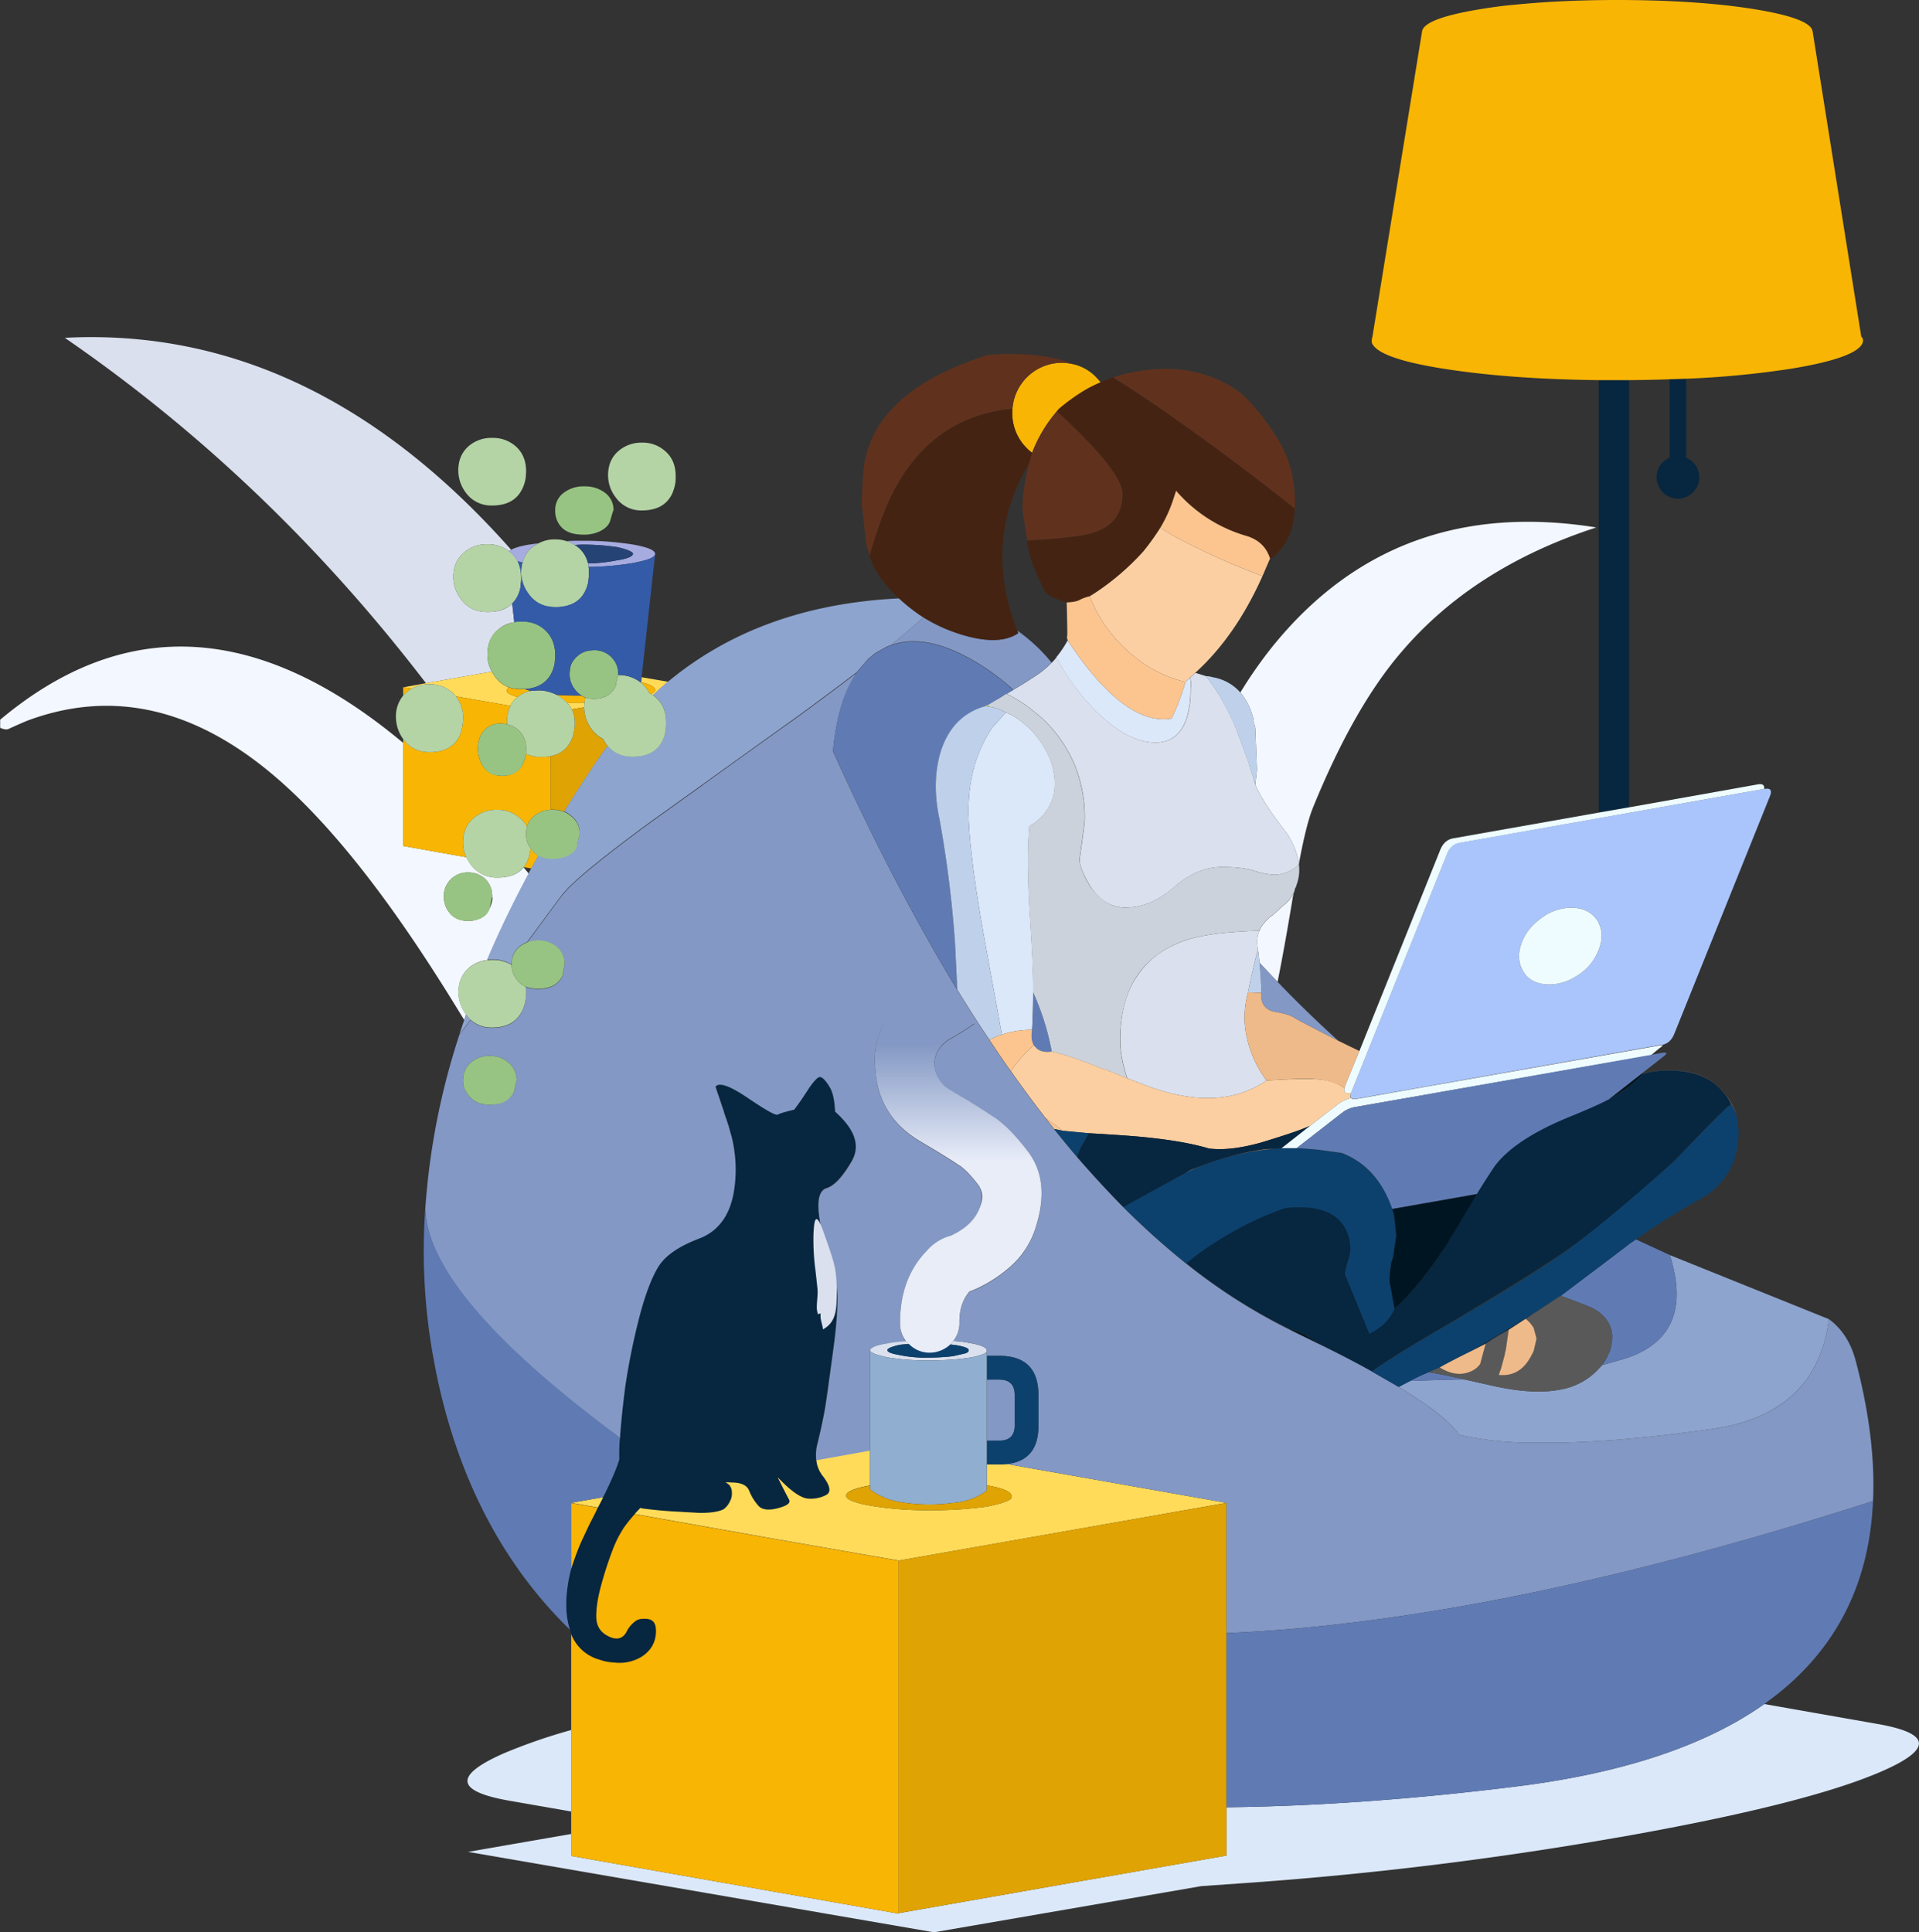 <svg xmlns="http://www.w3.org/2000/svg" xmlns:xlink="http://www.w3.org/1999/xlink" viewBox="0 0 1092.9 1100.5"><rect x="0" y="0" width="1092.9" height="1100.5" fill="#333333" stroke="none"/><defs><style>.a{fill:#07263f;}.a,.aa,.ab,.ac,.ad,.ae,.af,.b,.c,.d,.e,.f,.g,.h,.i,.j,.k,.l,.m,.n,.o,.p,.q,.r,.s,.t,.u,.v,.w,.x,.y,.z{fill-rule:evenodd;}.b{fill:#f8b504;}.c{fill:#dbe8f9;}.d{fill:#f3f7ff;}.e{fill:#dae0ed;}.f{fill:#ffdb59;}.g{fill:#dfa304;}.h{fill:#ccd2db;}.i{fill:#8398c4;}.j{fill:#8da4ce;}.k{fill:#607bb4;}.l{fill:#60321e;}.m{fill:#452312;}.n{fill:#9e7c5c;}.o{fill:#fcc58f;}.p{fill:#fccfa2;}.q{fill:#d3d727;}.r{fill:#bfd1ea;}.s{fill:#0c416d;}.t{fill:#001522;}.u{fill:#efba89;}.v{fill:#ceab8b;}.w{fill:#595959;}.x{fill:#aac5fc;}.y{fill:#eefcff;}.z{fill:#8faed0;}.aa{fill:#b5d4a6;}.ab{fill:#98c483;}.ac{fill:#a6ace0;}.ad{fill:#264376;}.ae{fill:#345ba7;}.af{fill:url(#a);}</style><linearGradient id="a" x1="545.73" y1="750.06" x2="545.73" y2="594.74" gradientUnits="userSpaceOnUse"><stop offset="0.57" stop-color="#e9edf8"></stop><stop offset="1" stop-color="#8398c4"></stop></linearGradient></defs><path class="a" d="M927.8,216.3V459.7l-17.3,2.9V216.3h17.3Zm23.1-.5,9.4-.3v44.2a3.1,3.1,0,0,1-.1,1,11.4,11.4,0,0,1,3.9,2.5,11.9,11.9,0,0,1,3.6,8.7,11.4,11.4,0,0,1-3.6,8.5,11.6,11.6,0,0,1-8.5,3.6,12.1,12.1,0,0,1-12.1-12.1,12.2,12.2,0,0,1,3.5-8.7,16.1,16.1,0,0,1,4-2.6,2.2,2.2,0,0,1-.1-.9Zm37.7,440.3v.9l-.3-.3A.9.9,0,0,0,988.6,656.1Zm-627.1,206h0c-2,2.2-3.9,4.6-5.7,7l-1.1,1.6a70.6,70.6,0,0,0-5.5,11c-2.4,6.3-4.6,13.1-6.7,20.4s-3,13.5-2.9,18.6a11.7,11.7,0,0,0,6.9,11q6.9,3.3,10.2-2.4a16,16,0,0,1,4.9-6,6.2,6.2,0,0,1,4-1.6c5.3-.4,8,2,8,7.2a16.4,16.4,0,0,1-8.2,14.4,24.9,24.9,0,0,1-15.4,3.4,33.4,33.4,0,0,1-8.8-1.7,24.2,24.2,0,0,1-15.9-14.5c-.1-.6-.3-1.1-.4-1.6a1.9,1.9,0,0,1-.3-1c-2.3-7-2.7-15.3-1.3-25a87.1,87.1,0,0,1,2-9.6,143.4,143.4,0,0,1,5.4-14.7c1.1-2.6,2.3-5.2,3.7-7.9s2.6-5.5,4.1-8.3c.7-1.3,1.3-2.7,1.9-4h.1c1.1-2,2.1-4,3-5.9,4.9-9.9,8-17.1,9.2-21.6a75.6,75.6,0,0,1,.1-8.2,26.9,26.9,0,0,1,.3-4c.6-9.4,1.6-19.1,3-29.3a373.4,373.4,0,0,1,7.6-37.9c3.4-13.6,7.1-23.6,11.1-30.1s11.7-12,23.4-16.4,18.4-14.4,20.2-29.8a77.4,77.4,0,0,0-1.6-27.6l-1.9-6.9a.8.8,0,0,0-.2-.4l-1.8-5.5-.6-1.7h0a4.3,4.3,0,0,0-.1-.5l-2.9-8.6-1.8-5.5c2.1-2.7,8.2-.5,18.5,6.6s15.9,10,17,9.3,4.3-1.6,9.3-2.7c2.8-3.7,5.4-7.5,7.9-11.5s4.6-6.3,6-7,3.2.8,5.5,4.3l.6.9c1.9,2.9,3,7.6,3.3,14.4a.2.2,0,0,1,.2.2c11.3,10.1,14.4,19.5,9.2,28.2s-9.8,13.8-14.2,15.2-5.7,7-4.1,17.2,3.2,17.3,5.1,21.3,3.6,9.6,4.6,17.2.5,19.9-1.9,36.7-3.9,28.2-4.8,33.9-2.4,12.1-4.2,19.4a24.3,24.3,0,0,0-.6,9.2,17.7,17.7,0,0,0,.8,4,19.9,19.9,0,0,0,3.1,5.7c4.1,5.3,4.7,8.8,1.8,10.4a18.9,18.9,0,0,1-10.4,2.1c-4.1-.3-9.9-4.3-17.3-12.1,3.2,6.5,5.4,10.8,6.5,12.7s-1.1,3.6-6.5,4.9-9.2.9-11.3-1.7a28.8,28.8,0,0,1-4.9-8.1c-1.1-2.9-3.8-4.4-8.3-4.8a29.5,29.5,0,0,1-4.2-.2h-1.1l.4.2a9.7,9.7,0,0,1,1.5,1.1c.3.1.5.2.5.5a6.2,6.2,0,0,1,1.3,3.7,9.8,9.8,0,0,1-1.2,5.7,11.7,11.7,0,0,1-3.7,4.3c-3.2,1.5-8,2.1-14.4,1.9l-15.8-.9c-4.2-.3-9-.7-14.4-1.4a7.5,7.5,0,0,1-2.6-.5ZM675.7,719.4c3.2-2.8,6.1-5,8.4-6.7s6.9-4.8,10.5-6.9a179.9,179.9,0,0,1,37.5-18c13.5-1.4,23.4.6,29.6,6a28.3,28.3,0,0,1,2.4,2.5c3.3,4.1,5,9.2,5,15.5a33.3,33.3,0,0,1-1.6,7,35.5,35.5,0,0,0-1.5,6.8l13.9,33.9h0c7-3.6,11.8-8.4,14.3-14.3q15.1-13.6,31.1-38.7c.7-1.2,1.4-2.4,2-3.6l12.4-20.8a13.8,13.8,0,0,1,1.4-2.4c3.9-6.4,7.3-11.6,10.2-15.8,7.4-9.9,21.1-19.1,41.3-27.5,11.3-4.6,19-8,23-10.2h.2a70.2,70.2,0,0,0,20.1-14.9,57.2,57.2,0,0,1,24.2-1c9.3,1.5,16.3,5.4,21.2,11.6a30.6,30.6,0,0,1,4.7,6.8,24.2,24.2,0,0,0-4.4,3.8c-6.5,6.2-15.9,15.9-28.4,29q-34.5,31.1-55.3,46.4t-83.8,52.4C800,768.6,789,775.5,781.3,781c-8.6-4.8-18.4-10-29.3-15.4l-8.2-5a31.6,31.6,0,0,0-9.3-3.7A315.5,315.5,0,0,1,675.7,719.4Zm163,49.5,2.2-1.3L865.1,753l7.8-4.9-2,1.5L869,751h-.1l-9.7,6.2c-4.9,2.7-9.2,5.3-13.1,7.9Z"></path><path class="b" d="M960.3,215.7l-9.4.3c-7.5.3-15.2.4-23.1.5H910.5q-51-.6-88.3-6.5c-25.5-4-39.2-9.1-41-15.1v-1a7.1,7.1,0,0,1,.4-2L809.9,17.8c.9-5,12.2-9.2,33.9-12.7,6.1-1,12.7-1.9,19.8-2.5C880.7.9,899.8,0,920.9,0q45,0,77.5,5.1c21.8,3.5,33.1,7.7,33.9,12.7L1060,191.6a11.2,11.2,0,0,1,1,1.6v1.3c-1.2,6-14.8,11.2-41,15.5A531.9,531.9,0,0,1,960.3,215.7Z"></path><path class="c" d="M511.8,1089.6l186.7-32.8v-27.5q76.7-.9,163.9-11.7,91.6-11.2,142.4-47.1l64.8,11.4q45.3,8,2.4,26.8t-149.4,37.6h-.2a2057.3,2057.3,0,0,1-213.9,26.2l-24.3,1.7-152.3,26.3-265.3-45.8,58.7-10.2V1057l186.5,32.9ZM325.3,985.3v46.4l-35.6-6.2q-45.6-8.1-2.6-27A318.3,318.3,0,0,1,325.3,985.3ZM608.1,364.6l.6,1.1q32.1,48,58.5,43.5a122.7,122.7,0,0,0,7.9-20.8l2.7-2.5a22,22,0,0,1,.2,6.3,55.2,55.2,0,0,1-2.1,16.5c-3.1,9.5-9.1,14.2-17.8,14.2-12.6,0-26-8.3-40.4-24.8a134,134,0,0,1-13.8-19.5l-2.3-4.3A58.7,58.7,0,0,0,608.1,364.6ZM588.4,565.2q0,10.9-.6,21.3a54.3,54.3,0,0,0-17.2,2.7c-2.9-16-5.9-32.1-8.8-48.2q-10.2-55.3-10.2-79.5,0-26.8,13.4-47c3.3-3.6,5.9-6.5,7.8-8.8a34.1,34.1,0,0,1,9.7,5.9,51,51,0,0,1,14.7,18.9,32.6,32.6,0,0,1,3,10,32.3,32.3,0,0,1,0,11.6c-1.8,7.9-6.5,14.1-14,18.5-1,11.6-1,27.3.1,47.3C587.9,541.4,588.6,557.2,588.4,565.2Z"></path><path class="d" d="M265.4,577.8l-1,3.1c-4.8-7.7-9.2-15-13.5-21.7q-55.1-87-102.7-123.8Q83.9,385.5,16.5,410.1c-1.9.7-5.6,2.3-11.3,4.9-1.2.7-2.9.5-5.1-.5v-4.6q106.8-89.5,229.6,13.3v58.6l35.9,6.4a38.5,38.5,0,0,0,2.5,4.2,18.4,18.4,0,0,0,15.3,7.4c6.7,0,11.6-1.9,14.8-5.8l3,3.6c-8.9,16.6-16.8,32.9-23.7,49.2a18.7,18.7,0,0,0-10.4,4.4c-4,3.5-6,8.1-6,13.9a21.3,21.3,0,0,0,4.3,12.6Zm474.4-86.2a46.4,46.4,0,0,0-6.8-16.8c-9.4-12.1-15.4-21.4-18.1-27.9l.6-5.3a27.3,27.3,0,0,0,.3-4.1l-.9-22.5a3.2,3.2,0,0,0-.3-1.4,2,2,0,0,0-.3-1.1,1.2,1.2,0,0,0-.3-.9,3.3,3.3,0,0,0-.3-1.5v-.7a5,5,0,0,0-.2-1.2,36,36,0,0,0-7.1-13.8,247.6,247.6,0,0,1,18.8-26.8q69.6-85.5,183.9-67.2-70.1,22.8-111.2,71.2-27,31.5-50.2,88.5C745.3,466,742.6,476.5,739.8,491.6Zm-12.2,67.6c-3.5-3.6-6.9-7.3-10.3-10.9-.3-2.9-.6-5.4-.9-7.6v-.3a16.9,16.9,0,0,1,.8-10.3l1.2-2.4a34.9,34.9,0,0,1,5.3-5.8.9.9,0,0,0,.6-.3,64.1,64.1,0,0,0,4.9-4.4l3.2-2.7a14.7,14.7,0,0,0,3.8-5.2h.3a.1.1,0,0,1,.1-.1,4.4,4.4,0,0,1-.2,1C733.1,530.4,730.1,546.8,727.6,559.2Zm-472.1-40c2.5,3.5,6.3,5.3,11.3,5.3s9.9-2.5,12.1-7.3,1.4-6.9,1.4-6.5a13.3,13.3,0,0,0-4.2-10.3,13.9,13.9,0,0,0-9.5-3.5,13.5,13.5,0,0,0-9.4,3.5,13.2,13.2,0,0,0-4.4,10.3A14.3,14.3,0,0,0,255.5,519.2Z"></path><path class="e" d="M280.1,382.5l-37.5,6.6Q153.2,272.4,36.9,192.4q140.9-7.3,254.2,120.7l-1.2.8a19.7,19.7,0,0,0-12.4-3.9,19.3,19.3,0,0,0-13.2,4.7c-4.1,3.4-6.1,8-6.1,13.9a20.2,20.2,0,0,0,4.2,12.4c3.5,5,8.5,7.5,15.2,7.5s10.8-1.6,14.1-4.8l1.2,10.7a17.4,17.4,0,0,0-9.3,4.3c-4,3.4-6,8.1-6,13.9A19.7,19.7,0,0,0,280.1,382.5ZM495.5,769.2v-.3q0-.7,1.2-1.5c1.4-1,4.2-1.8,8.4-2.5a84.1,84.1,0,0,1,10.8-1.3l1.6,1.8-5,.5c-4.5,1-6.9,2-7.1,3s1.6,1.7,4.1,2.3l3,.6a71.9,71.9,0,0,0,16,1.4,124.6,124.6,0,0,0,14.2-.8l6.6-1.5c1.6-.4,2.4-1.1,2.4-2s-2.2-1.9-6.7-2.7l-3.8-.5q0-.2.3-.3a20.9,20.9,0,0,0,1.4-1.7,65.1,65.1,0,0,1,9.4,1.2c6.5,1.1,9.7,2.5,9.7,4.3v.6q-.7,1.2-5.1,2.4l-1.9.5-2.7.5-5.1.7a167.7,167.7,0,0,1-18.4.9,136.2,136.2,0,0,1-23.7-1.8l-2.5-.6a30.5,30.5,0,0,1-4.1-1.2C496.8,770.5,495.7,769.9,495.5,769.2Z"></path><path class="f" d="M242.6,389.1l37.5-6.6a26.3,26.3,0,0,0,1.6,2.6,17.5,17.5,0,0,0,8.1,6.4c-.7.6-1.1,1.1-1.1,1.7v.7c.6,1.1,2.6,2.1,6.1,3.1a13.1,13.1,0,0,0-4.1,5l-31.1-5.4-1.9-2.1a18.8,18.8,0,0,0-13.2-4.8,18.6,18.6,0,0,0-9.8,2.5l-4.8-.8Z"></path><path class="f" d="M380.5,388.3c-3,2.4-5.8,5-8.6,7.6h-.1l-1.1-.6c1.4-.7,2.2-1.3,2.4-2.1v-.3c0-1.6-2.7-3.1-8-4.4l.3-2.8Z"></path><path class="b" d="M601.8,234.4a79.5,79.5,0,0,0-14,23.5,24.9,24.9,0,0,1-3.1-2.7,28,28,0,0,1-8.2-20.2,14.8,14.8,0,0,1,.1-2.2,28.3,28.3,0,0,1,27.9-26.2,29.4,29.4,0,0,1,7.4,1,26.4,26.4,0,0,1,12.5,7.4,29.9,29.9,0,0,1,2.4,2.8,73.5,73.5,0,0,0-9.7,4.9,108.8,108.8,0,0,0-13.8,10l-.6.6Z"></path><path class="e" d="M714.9,446.9c2.7,6.5,8.7,15.8,18.1,27.9a46.4,46.4,0,0,1,6.8,16.8v.6a19.8,19.8,0,0,1-14.2,6,43.4,43.4,0,0,1-10.9-2.1c-4.7-1.6-11-2.3-18.7-2.3a37.1,37.1,0,0,0-19.3,5.6,48.9,48.9,0,0,0-8.2,6c-8.9,7.7-18,11.5-27.6,11.5a20.7,20.7,0,0,1-5-.6c-6.3-1.5-11.6-5.7-15.7-12.8s-5.3-10.9-5.3-14.3c1.9-13.3,2.9-21,2.9-22.9a80,80,0,0,0-5.4-29.9,76.6,76.6,0,0,0-20.9-29.1l-6.4-5.1a92.2,92.2,0,0,0-11.8-7.1l3.9-2.3,5.4-3.2,6.5-4.2a54.2,54.2,0,0,0,9.9-8,20,20,0,0,0,2.7-3.1l2.3,4.3a134,134,0,0,0,13.8,19.5c14.4,16.5,27.8,24.8,40.4,24.8,8.7,0,14.7-4.7,17.8-14.2a55.2,55.2,0,0,0,2.1-16.5,22,22,0,0,0-.2-6.3l2.9-2.7,6.1,1.9,3.5,4.8a109.3,109.3,0,0,1,9.4,15.9c1.5,2.8,2.8,5.8,4.1,8.9l7,19.1a24.6,24.6,0,0,1,.9,3.4A92,92,0,0,1,714.9,446.9Z"></path><path class="e" d="M710.8,565.2a52.3,52.3,0,0,0-.6,26.1,63.9,63.9,0,0,0,11.1,24.1,56.5,56.5,0,0,1-26,9.6q-15.9,1.8-35.1-4.2c-3.8-1.1-9.8-3.4-18.2-6.7-2.7-8.2-4-15.5-4-21.7,0-14.7,3.1-26.8,9.4-36.2s14.1-15.3,25.1-19.7c7.2-2.8,17-4.7,29.5-5.6,4.7-.4,9.7-.7,15.2-.8a16.9,16.9,0,0,0-.8,10.3v.3c-.4,1.7-.9,3.4-1.3,5.1-1.9,7.8-3.3,13.7-4,17.7A4.7,4.7,0,0,0,710.8,565.2Z"></path><path class="f" d="M332.7,402.8l-7.1,1.2a15.1,15.1,0,0,0-2.6-3.8h9.8c0,.8-.1,1.6-.1,2.4Z"></path><path class="f" d="M340.5,858.6l-15.3-2.7,18.3-3.2C342.6,854.6,341.6,856.6,340.5,858.6Z"></path><path class="f" d="M697.6,856.1,511.8,888.8l-75.4-13.2h0l-74.9-13.3c1-1.2,2.1-2.3,3.2-3.5a10.9,10.9,0,0,0,2.6.5c5.4.7,10.2,1.1,14.4,1.4l15.8.9c6.4.2,11.2-.5,14.4-1.9a11.2,11.2,0,0,0,3.7-4.4,9.5,9.5,0,0,0,1.2-5.7,5.7,5.7,0,0,0-1.3-3.6.5.5,0,0,0-.5-.5,5.8,5.8,0,0,0-1.5-1.1l-.4-.2h1.1l4.2.2c4.5.3,7.2,1.9,8.3,4.7a28.3,28.3,0,0,0,4.9,8.1c2.1,2.7,5.9,3.2,11.3,1.8s7.5-3,6.5-4.9-3.3-6.2-6.5-12.8c7.4,7.9,13.2,11.9,17.3,12.2a18.9,18.9,0,0,0,10.4-2.1q4.3-2.4-1.8-10.5a18.2,18.2,0,0,1-3.1-5.6,17.7,17.7,0,0,1-.8-4l30.6-5.5v20.2c-9,1.6-13.6,3.6-13.6,5.8v.5c.6,1.6,3.9,3.1,10,4.5l3.7.7a191.1,191.1,0,0,0,33.6,2.6,223.1,223.1,0,0,0,33.2-2.1l3.8-.9c5.8-1.3,9.1-2.7,10-4.1v-.7q0-3.9-13.8-6.3H562V834h7.1a28.2,28.2,0,0,0,4.2-.2l125.1,22.1Z"></path><path class="g" d="M371.9,395.9h0Zm-25.8,29c-2.3,2.9-4.4,5.9-6.4,9s-2.2,3.1-3.2,4.7c-5.3,8-10.3,15.9-15.2,23.7a17.1,17.1,0,0,0-6.5-1.2h-1.2V430.6a15.4,15.4,0,0,0,11.6-8.8,19.6,19.6,0,0,0,1.9-6.9,16.2,16.2,0,0,0,.2-3.4,15.9,15.9,0,0,0-1.7-7.5l7.1-1.2a20.9,20.9,0,0,0,4.1,12.4,18,18,0,0,0,6.6,5.7l1.5,2.5A4.4,4.4,0,0,0,346.1,424.9ZM511.8,888.8l185.8-32.7.9-.2v200.9l-186.7,32.8V888.9Z"></path><path class="b" d="M325.3,1031.7v-101a24,24,0,0,0,15.9,14.5,29.8,29.8,0,0,0,8.8,1.7,24.2,24.2,0,0,0,15.4-3.3c5.4-3.5,8.1-8.3,8.2-14.4s-2.7-7.6-8-7.2a6.7,6.7,0,0,0-4,1.5,16.4,16.4,0,0,0-4.9,6.1c-2.2,3.8-5.6,4.6-10.2,2.3s-6.8-5.8-6.9-10.9.9-11.3,2.9-18.6,4.3-14.2,6.7-20.4a64.1,64.1,0,0,1,5.6-11.1,13,13,0,0,1,1-1.5,78.9,78.9,0,0,1,5.7-7l75.1,13.3,75.2,13.2v201L325.3,1057v-25.3Z"></path><path class="b" d="M300.2,470.8a16.5,16.5,0,0,0-4-4.8,19.1,19.1,0,0,0-13.3-4.8,19.9,19.9,0,0,0-13.2,4.7c-4,3.5-6,8.1-6,14a20.4,20.4,0,0,0,1.8,8.3l-35.9-6.4V420.9c3.6,5,8.6,7.5,15.1,7.5,8.4,0,14.1-3.2,17.1-9.4a23.5,23.5,0,0,0,1.7-6.7,32.1,32.1,0,0,0,.2-3.6,18.3,18.3,0,0,0-4.1-12.1l31.1,5.4a20.1,20.1,0,0,0-2,9.2c0,.4.1.8.1,1.3a14.5,14.5,0,0,0-2.9-.4,12.3,12.3,0,0,0-9.4,3.1c-2.9,2.6-4.3,6.3-4.3,11.2a17.8,17.8,0,0,0,2.6,9.6c2.5,3.9,6.2,5.9,11.3,5.9s10-2.5,12-7.4a19.8,19.8,0,0,0,1.4-5.2,19.7,19.7,0,0,0,8.6,1.8,23.9,23.9,0,0,0,5.5-.5v30.6a15.2,15.2,0,0,0-9.3,3.5A11,11,0,0,0,300.2,470.8Z"></path><path class="b" d="M302.2,483.1c0,.1,0,.2.1.2a12.1,12.1,0,0,0,4.4,4l-4.1,7.3-4.4-.7a14.5,14.5,0,0,0,2.2-3.6,24.5,24.5,0,0,0,1.7-6.6A1.3,1.3,0,0,1,302.2,483.1Z"></path><path class="b" d="M229.9,391.4l4.8.8a17.7,17.7,0,0,0-3.2,2.1,17,17,0,0,0-1.9,1.9v-4.9Z"></path><path class="h" d="M572.8,405.7a28,28,0,0,0-9.2-3.2,3.8,3.8,0,0,0-1.5-.9l7-4.1a39.7,39.7,0,0,0,3.7-2.4h.4a92.2,92.2,0,0,1,11.8,7.1l6.4,5.1a76.6,76.6,0,0,1,20.9,29.1,80,80,0,0,1,5.4,29.9c0,1.9-1,9.6-2.9,22.9,0,3.4,1.7,8.2,5.3,14.3s9.4,11.3,15.7,12.8a20.7,20.7,0,0,0,5,.6c9.6,0,18.7-3.8,27.6-11.5a48.9,48.9,0,0,1,8.2-6,37.1,37.1,0,0,1,19.3-5.6c7.7,0,14,.7,18.7,2.3a43.4,43.4,0,0,0,10.9,2.1,19.8,19.8,0,0,0,14.2-6V492a24.1,24.1,0,0,1-1.5,12.5,1.2,1.2,0,0,1-.3.9.3.3,0,0,1-.3.3,11,11,0,0,1-1.1,3.5.1.1,0,0,0-.1.1h-.3a14.7,14.7,0,0,1-3.8,5.2l-3.2,2.7a64.1,64.1,0,0,1-4.9,4.4.9.9,0,0,1-.6.3,34.9,34.9,0,0,0-5.3,5.8l-1.2,2.4c-5.5.1-10.5.4-15.2.8-12.5.9-22.3,2.8-29.5,5.6-11,4.4-19.3,10.9-25.1,19.7s-9.4,21.5-9.4,36.2c0,6.2,1.3,13.5,4,21.7l-3.7-1.5-8.8-3.5-2.7-.8c-11.7-4.8-21-7.9-27.8-9.4a146.2,146.2,0,0,0-10.6-33.7c.2-8-.5-23.8-2.1-47.3-1.1-20-1.1-35.7-.1-47.3,7.5-4.4,12.2-10.6,14-18.5a32.3,32.3,0,0,0,0-11.6,32.6,32.6,0,0,0-3-10,51,51,0,0,0-14.7-18.9A34.1,34.1,0,0,0,572.8,405.7Z"></path><path class="b" d="M302.5,393.5a15.5,15.5,0,0,0-7.7,3.5c-3.5-1-5.5-2-6.1-3.1v-.7c0-.6.4-1.1,1.1-1.7a22.4,22.4,0,0,0,7,1h2.3A17,17,0,0,0,302.5,393.5Z"></path><path class="b" d="M332.8,400.3H323l-1.7-1.5a24.5,24.5,0,0,0-4.4-3c4.2.3,8.8.4,13.8.4h.5a10.1,10.1,0,0,0,2.3,1.2A22.1,22.1,0,0,0,332.8,400.3Z"></path><path class="b" d="M365.1,388.5c5.3,1.3,8,2.8,8,4.4v.3c-.2.8-1,1.4-2.4,2.1l-1-.7a16.8,16.8,0,0,0-4.4-5.6l-.3-.2Z"></path><path class="b" d="M325.3,893.5V856l15.1,2.7c-.5,1.3-1.2,2.6-1.9,4s-2.9,5.5-4.1,8.2-2.6,5.4-3.7,7.9C328.4,884.2,326.7,889.1,325.3,893.5Z"></path><path class="i" d="M781.3,781.1l15.3,8.8q26.9,16.4,34.5,27.3a190.1,190.1,0,0,0,46.3,4.4c9.8.2,20.9-.1,33.1-.9,5.5-.3,11.3-.7,17.3-1.3,14.2-1.2,29.8-3.1,46.8-5.5q60-8.2,67-62.6c7.5,5.5,12.7,13.6,15.4,24.3q11.4,43.5,9.7,79.3-213.3,68.6-368.2,75.2V855.9l-.9.2.8-.2L573.3,833.8c11.8-1.2,17.8-8.2,18.1-20.8V794.6c0-15-7.5-22.4-22.3-22.4H562v-3c0-1.8-3.2-3.2-9.7-4.3a65.1,65.1,0,0,0-9.4-1.2,16.4,16.4,0,0,0,3.5-10.3c-.1-7.2,1.8-13,5.7-17.6l1.1-.4a78.6,78.6,0,0,0,21.5-13.2,49.2,49.2,0,0,0,15.4-23.8h0c4.7-15.2,4-27.9-1.9-38.1a35.4,35.4,0,0,0-3.6-5.3c-6.4-8.3-12.3-14.3-17.8-18.1l-1.2-.8h-.1c-3.4-2.4-8.5-5.6-15.2-9.7l-8.9-5.3a17.6,17.6,0,0,1-9.2-15.2c.1-6.2,3.5-11.1,10.1-14.8h.1l4-2.4c3.1-1.9,6-3.8,8.8-5.8H503.5c-.7,1.3-1.3,2.5-1.8,3.7a43.3,43.3,0,0,0-3.3,21.1q1.4,28.2,25.8,42.6c10.4,6.1,17.9,10.7,22.3,13.8h.2c3.3,2.4,7,6.3,11,11.7,1.7,3.2,1.8,7.5.1,12.7s-8,11.6-16.3,15.5a27.3,27.3,0,0,0-13.7,8.6c-10.2,10.5-15.3,24.3-15.2,41.3a16,16,0,0,0,3.3,10,84.1,84.1,0,0,0-10.8,1.3c-4.2.7-7,1.5-8.4,2.5s-1.2,1-1.2,1.5v57l-30.6,5.5a24.3,24.3,0,0,1,.6-9.2c1.8-7.4,3.2-13.9,4.2-19.4s2.5-17,4.8-33.9,3-29.1,1.9-36.7-2.6-13.4-4.6-17.3-3.6-11-5.1-21.2-.2-16,4.1-17.3,9.1-6.4,14.2-15.2,2.1-18-9.2-28.2l-.2-.2c-.3-6.7-1.4-11.5-3.3-14.3l-.6-1c-2.3-3.5-4.2-4.9-5.5-4.2s-3.4,3-6,7-5.1,7.8-7.9,11.4c-5,1.2-8.1,2.1-9.3,2.8s-6.8-2.5-17-9.4-16.4-9.2-18.5-6.5q.9,2.9,1.8,5.4l2.9,8.6c0,.2.1.3.1.5h0a18.9,18.9,0,0,0,.6,1.8q1.1,3,1.8,5.4c.1.2.2.3.2.5l1.9,6.8a78.1,78.1,0,0,1,1.6,27.7c-1.8,15.4-8.6,25.4-20.2,29.8s-19.5,9.8-23.4,16.3-7.7,16.6-11.1,30.1a384.7,384.7,0,0,0-7.6,37.9c-1.3,10.2-2.4,20-3,29.3q-109.5-81-110.9-130.5a405.8,405.8,0,0,1,19.4-99.1l4.3-5.7,2-2.8a18,18,0,0,0,12.4,4.5c8.3,0,14-3.2,17.1-9.5a20.9,20.9,0,0,0,2-6.7c.1-1.1.2-2.2.2-3.5a20.2,20.2,0,0,0-.3-3.6,20.1,20.1,0,0,0,7.4,1.2c6.7,0,11.2-2.5,13.6-7.3.9-4.7,1.3-6.9,1.3-6.6a12.7,12.7,0,0,0-4.7-10.2,16.9,16.9,0,0,0-16.8-2.2l15.3-20.7,5.1-6.9.7-.7c3.4-4,9.5-9.5,18.3-16.6s18.7-14.7,31.6-24.1l26.5-19q22.2-16.1,55.6-39.9c12.8-9.3,24.4-18,34.8-25.9-7.3,10.4-11.8,25.3-13.6,44.7q34.4,76.1,70.8,135.9c6,9.8,12.1,19.4,18.3,28.6,4,6,8,12,12.2,17.8,6.5,9.2,13.1,18.1,19.7,26.7l5,6.3c4.3,5.4,8.7,10.7,13.1,15.9,8.7,10,17.5,19.6,26.3,28.5a439.7,439.7,0,0,0,35.9,32.2,326.1,326.1,0,0,0,58.8,37.5l1.2.6,16.3,8C762.9,771.2,772.7,776.3,781.3,781.1ZM762.1,592.7c-6.6-3.3-14.5-7.3-23.8-12.3a18.8,18.8,0,0,0-6.5-2.9c-1.5-.4-3.8-.9-6.9-1.4-4.9-1.6-7.1-5.1-6.5-10.6V564c-.3-5.9-.6-11.2-1.1-15.7,3.4,3.6,6.8,7.3,10.3,10.9C738.7,570.8,750.2,581.9,762.1,592.7ZM507.5,367.4c6.8-5.7,13-10.9,18.4-15.8a90.7,90.7,0,0,0,18.3,8.7q24,8.3,35.7.3c-.2-.6-.4-1-.6-1.5a96.5,96.5,0,0,1,19.6,18.3,54.2,54.2,0,0,1-9.9,8l-6.5,4.2-5.4,3.2a132.1,132.1,0,0,0-25-17.9C534.7,365.4,519.9,362.9,507.5,367.4ZM290.9,549.3l.5-.8v1.2Zm-12,52.1a15.6,15.6,0,0,0-10.5,3.6c-3.2,2.6-4.7,6.2-4.7,10.6a12.3,12.3,0,0,0,3.1,8.1c2.8,3.7,6.8,5.5,12.2,5.5s11.4-2.5,13.8-7.5c.9-4.6,1.4-6.6,1.4-6.1a13,13,0,0,0-4.8-10.6A15.9,15.9,0,0,0,278.9,601.4ZM562,820.5V785.7h7.1c5.8,0,8.8,2.9,8.8,8.9v17.9c-.3,5.4-3.2,8-8.8,8Zm-50.2,68.4-75.2-13.2h-.2l75.4,13.2Z"></path><path class="j" d="M803.1,786.5c10.2-.4,20.5-.7,30.8-.9l17.4,3.9q22.8,4.9,37.8,1.8a38.3,38.3,0,0,0,20.5-10.8l2.8-3,11.6-3.3,3.8-1.2c24.9-9.1,32.6-28.4,23.2-58.2l90.6,36.5q-7,54.3-67,62.6c-17,2.4-32.6,4.3-46.8,5.5-6,.6-11.8,1-17.3,1.3-12.2.8-23.3,1.1-33.1.9a190.1,190.1,0,0,1-46.3-4.4q-7.6-11-34.5-27.3ZM264.4,580.9l1-3.1,2.5,2.9-2,2.8-4.3,5.7C262.5,586.4,263.4,583.7,264.4,580.9ZM525.9,351.6c-5.4,4.9-11.6,10.1-18.4,15.8h-.1l-2.4.9-6.4,3.6-.7.5-3,2.5c-.2,0-.3.1-.3.2l-5.7,6.6a2.8,2.8,0,0,0-.8,1.1H488c-10.4,7.9-22,16.6-34.8,25.9q-33.4,23.9-55.6,39.9l-26.5,19c-12.9,9.4-23.4,17.5-31.6,24.1s-14.9,12.6-18.3,16.6l-.7.7-5.1,6.9-15.3,20.7a13.6,13.6,0,0,0-3.9,2.2,12.3,12.3,0,0,0-4.8,9.5l-.5.8a20.5,20.5,0,0,0-10.7-2.7,13.2,13.2,0,0,0-2.8.2c6.9-16.3,14.8-32.6,23.7-49.2.4-1,1-2,1.5-3l4.1-7.3a17.1,17.1,0,0,0,8.2,1.8q10.2,0,13.8-7.8c.9-4.7,1.4-6.7,1.4-6.2a12.3,12.3,0,0,0-4.9-10.4,14.1,14.1,0,0,0-3.9-2.4c4.9-7.8,9.9-15.7,15.2-23.7,1-1.6,2.1-3.1,3.2-4.7s4.1-6.1,6.4-9c3.5,4.2,8.2,6.2,14.1,6.2,8.5,0,14.3-3.1,17.2-9.3a19.5,19.5,0,0,0,1.8-6.9,16.2,16.2,0,0,0,.2-3.4c0-6-2-10.7-5.9-14.2a10.9,10.9,0,0,0-1.7-1.3h.1c2.8-2.6,5.6-5.2,8.6-7.6,34-28.2,76.1-43.8,126.3-47.1l5.3-.3A94.4,94.4,0,0,0,525.9,351.6Z"></path><path class="k" d="M951,714.8c9.4,29.8,1.7,49.1-23.2,58.2l-3.8,1.2-11.6,3.3a49.4,49.4,0,0,0,2.7-4.2L917,769l1-4.5a26.9,26.9,0,0,0,.1-4.9c-.8-6.2-4.6-11.1-11.1-14.6-1.2-.6-7.2-3-18.1-7q38.9-29.2,39.1-29.6l3.7-2.5Zm53.8,255.7q-50.7,35.8-142.4,47.1-87.1,10.8-163.9,11.7V930.1q154.8-6.6,368.2-75.2-3,69.1-54.5,110ZM242.2,688.3q1.4,49.4,110.9,130.5a29.3,29.3,0,0,0-.3,4.1,75.6,75.6,0,0,0-.1,8.2c-1.2,4.4-4.3,11.7-9.2,21.6l-18.3,3.2,15.3,2.7h-.1L325.3,856v37.5a84,84,0,0,0-2,9.7c-1.4,9.7-1,18,1.3,25q-56.9-55.5-75.7-144.1c-1-4.9-1.9-9.9-2.8-14.8A342.1,342.1,0,0,1,242.2,688.3Zm303-124.7q-36.5-59.8-70.8-135.9c1.8-19.4,6.3-34.3,13.6-44.7h.1a2.8,2.8,0,0,1,.8-1.1l5.7-6.6c0-.1.1-.2.3-.2l3-2.5.7-.5,6.4-3.6,2.4-.9h.1c12.4-4.5,27.2-2,44.6,7.5a132.1,132.1,0,0,1,25,17.9l-3.9,2.3h-.4a39.7,39.7,0,0,1-3.7,2.4l-7,4.1-.9.6c-12.6,3.5-21.1,12.2-25.5,26q-5.2,17.6-.6,38.7a639.3,639.3,0,0,1,8.8,70.5ZM599,598.9c-4.4.6-7.5-.3-9.4-2.7a3.1,3.1,0,0,1-.9-1.1c-1.2-2.2-1.5-5.1-.9-8.6q.6-10.3.6-21.3A146.2,146.2,0,0,1,599,598.9ZM436.6,875.7l-75.1-13.3h0l74.9,13.3h.2Zm376.9-94.1c2.4.2,9.2,1.5,20.4,4-10.3.2-20.6.5-30.8.9A95.9,95.9,0,0,1,813.5,781.6Z"></path><path class="l" d="M576.6,232.8q-46.5,4.5-68.7,49.1-6.1,12.3-12.6,34.5c-.8-2.1-1.4-4.3-2-6.4l-2.4-22.4c0-3.8.1-7.9.3-12.5.2-2.3.4-4.8.6-7.4q4.6-44.4,70.6-65.5l7.9-.6q7.8,0,15.6.3c10.6.9,19.2,2.8,26,5.7a29.4,29.4,0,0,0-7.4-1,28.3,28.3,0,0,0-27.9,26.2Zm160.8,56.9q-33.9-26.8-64.1-48.2-22.2-15.9-39.5-26.5a91.5,91.5,0,0,1,19.4-4.3c20.4-2.3,38.2,2,53.2,12.9,7.6,6.8,14.8,15.8,21.7,27.1S738,275,737.4,289.7ZM587.8,257.9a79.5,79.5,0,0,1,14-23.5,45.3,45.3,0,0,1,5.4,4.7c6.5,6.1,12,11.7,16.6,16.8,10.4,11.5,15.6,20,15.6,25.4,0,12.3-6.7,20-20.2,23.1-5.7,1.3-17.1,2.5-34.2,3.5-.4-2.9-1.1-7.6-2.2-14s0-15.5,2.5-27a16.7,16.7,0,0,1,.8-3A45,45,0,0,1,587.8,257.9Zm36.6,79.3a42,42,0,0,1-3.8,2.4C621.2,338.6,622.5,337.8,624.4,337.2Z"></path><path class="m" d="M587.8,257.9a45,45,0,0,0-1.7,6q-26.6,44.4-6.8,95.2c.2.5.4.9.6,1.5q-11.7,7.9-35.7-.3a90.7,90.7,0,0,1-18.3-8.7,94.4,94.4,0,0,1-13.8-10.7,84.4,84.4,0,0,1-8.2-8.7c-5-5.8-8.5-13.2-10.6-22.2.6,2.1,1.2,4.3,2,6.4q6.4-22.2,12.6-34.5,22.2-44.5,68.7-49.1a14.8,14.8,0,0,0-.1,2.2,28,28,0,0,0,8.2,20.2A24.9,24.9,0,0,0,587.8,257.9Zm46-42.9q17.3,10.6,39.5,26.5,30.2,21.3,64.1,48.2c-.4,11.5-4.4,20.6-12,27.4a4.1,4.1,0,0,1-2.1,1c-2-6.4-6.4-10.7-13.2-12.8a83.5,83.5,0,0,1-40.3-25.8L668,285a79.4,79.4,0,0,1-7.2,15.6,137,137,0,0,1-9.7,13.5,143.2,143.2,0,0,1-26.7,23.1c-1.9.6-3.2,1.4-3.8,2.4a24.3,24.3,0,0,0-5.6,2q-2.2,1.3-7.5,1.5c-7.9-2.4-12.1-4.7-12.8-7.1-5.9-11.5-9.1-20.9-9.7-28.1,17.1-1,28.5-2.2,34.2-3.5,13.5-3.1,20.2-10.8,20.2-23.1,0-5.4-5.2-13.9-15.6-25.4-4.6-5.1-10.1-10.7-16.6-16.8a45.3,45.3,0,0,0-5.4-4.7l.9-1.1.6-.6a108.8,108.8,0,0,1,13.8-10,73.5,73.5,0,0,1,9.7-4.9C629,216.8,631.4,215.9,633.8,215Z"></path><path class="n" d="M989.3,636.6a31.4,31.4,0,0,0-3.3-7.7,28.5,28.5,0,0,0-4.7-6.8c-4.9-6.3-11.9-10.2-21.2-11.7a57.3,57.3,0,0,0-24.2,1.1c-5.2,5.7-11.9,10.6-20.1,14.9l.3-.2a93.8,93.8,0,0,0,11.7-7.4,64.2,64.2,0,0,0,8.1-7.4,57.7,57.7,0,0,1,24.3-1.1c9.2,1.5,16.2,5.4,21.1,11.7A32.9,32.9,0,0,1,989.3,636.6Zm-.7,20.3v-.6l.6-1.6ZM827.3,703.2a39.7,39.7,0,0,1-2,3.5q-15.9,25-31.1,38.7h0c10.1-9.1,20.5-21.9,31.1-38.7Z"></path><path class="o" d="M719,328.1a412.2,412.2,0,0,1-48.8-21.9c-3.2-1.8-6.4-3.7-9.4-5.6A79.4,79.4,0,0,0,668,285l1.8-5.5a83.5,83.5,0,0,0,40.3,25.8c6.8,2.1,11.2,6.4,13.2,12.8Zm-43.9,60.3a122.7,122.7,0,0,1-7.9,20.8q-26.4,4.5-58.5-43.5l-.6-1.1a3.3,3.3,0,0,1-.3-2.5c.1-1.2,0-7.5-.3-19q5.3-.2,7.5-1.5a24.3,24.3,0,0,1,5.6-2A81.3,81.3,0,0,0,642,370.5,73.9,73.9,0,0,0,675.1,388.4ZM575.7,610c-4.2-5.8-8.2-11.8-12.2-17.8l.6-.4,1.2-.5a48.7,48.7,0,0,1,5.3-2.1,54.3,54.3,0,0,1,17.2-2.7c-.6,3.5-.3,6.4.9,8.6l-3.7,3.8A71,71,0,0,0,575.7,610Zm24.7,33-5-6.3c3.8,2.7,7.1,5.2,9.7,7.3l-2.7-.6Z"></path><path class="p" d="M680.7,383.2l-2.9,2.7-2.7,2.5A73.9,73.9,0,0,1,642,370.5a81.3,81.3,0,0,1-21.4-30.9,42,42,0,0,0,3.8-2.4,143.2,143.2,0,0,0,26.7-23.1,137,137,0,0,0,9.7-13.5c3,1.9,6.2,3.8,9.4,5.6A412.2,412.2,0,0,0,719,328.1C708.8,350.9,696.1,369.3,680.7,383.2ZM642,614.1c8.4,3.3,14.4,5.6,18.2,6.7q19.2,6,35.1,4.2a56.5,56.5,0,0,0,26-9.6c12.9-.9,22.6-1.1,29.1-.7s11.5,2.2,15.3,5c-.5,2.4.6,3.3,3.4,2.8h.1l.2.2c-.5,1.3-.4,2.2.1,2.7a20,20,0,0,0-7.9,3.8l-15.5,12c-5.1,2.3-13.8,5.2-25.9,8.9l-2.7.8c-11.3,3.1-21,4.2-29,3.2-10.7-3.2-24.9-5.5-42.7-7-10.4-.8-18.9-1.3-25.7-1.7l-15-1.4c-2.6-2.1-5.9-4.6-9.7-7.3-6.6-8.6-13.2-17.5-19.7-26.7a71,71,0,0,1,9.3-11.1l3.7-3.8a3.1,3.1,0,0,0,.9,1.1c1.9,2.4,5,3.3,9.4,2.7,6.8,1.5,16.1,4.6,27.8,9.4l2.7.8,8.8,3.5Z"></path><path class="q" d="M561.2,402.2l.9-.6a3.8,3.8,0,0,1,1.5.9A9.9,9.9,0,0,0,561.2,402.2Z"></path><path class="r" d="M706.4,394.4a36,36,0,0,1,7.1,13.8,5,5,0,0,1,.2,1.2v.7a3.3,3.3,0,0,1,.3,1.5,1.2,1.2,0,0,1,.3.9,2,2,0,0,1,.3,1.1,3.2,3.2,0,0,1,.3,1.4l.9,22.5a27.3,27.3,0,0,1-.3,4.1l-.6,5.3a92,92,0,0,0-3.2-9.7,24.6,24.6,0,0,0-.9-3.4l-7-19.1c-1.3-3.1-2.6-6.1-4.1-8.9a109.3,109.3,0,0,0-9.4-15.9l-3.5-4.8a12.1,12.1,0,0,1,3.8.6A26.7,26.7,0,0,1,706.4,394.4Zm10.9,153.9c.5,4.5.8,9.8,1.1,15.7v1.5l-7.6-.3a4.7,4.7,0,0,1,.3-1.7c.7-4,2.1-9.9,4-17.7.4-1.7.9-3.4,1.3-5.1C716.7,542.9,717,545.4,717.3,548.3ZM563.5,592.2c-6.2-9.2-12.3-18.8-18.3-28.6l-1.3-26.2a639.3,639.3,0,0,0-8.8-70.5q-4.6-21.1.6-38.7c4.4-13.8,12.9-22.5,25.5-26a9.9,9.9,0,0,1,2.4.3,28,28,0,0,1,9.2,3.2c-1.9,2.3-4.5,5.2-7.8,8.8q-13.3,20.1-13.4,47,0,24.2,10.2,79.5c2.9,16.1,5.9,32.2,8.8,48.2a48.7,48.7,0,0,0-5.3,2.1l-1.2.5Z"></path><path class="s" d="M989.2,654.7l-.6,1.6a.9.9,0,0,1-.3.6l.3.3a40.4,40.4,0,0,1-19.1,25,422.7,422.7,0,0,0-37.8,23.7l-3.7,2.5q-.3.3-39.1,29.6h-.1l-11.7,7.7a32.7,32.7,0,0,1-3.6,2.3l-.4.3h-.2l-7.8,4.9-24.2,14.5-2.2,1.4c-10,4.9-16.2,8.2-18.7,9.7h-.1l-6.4,2.8a95.9,95.9,0,0,0-10.4,4.9l-6.5,3.4-15.3-8.8c7.7-5.4,18.7-12.3,32.8-20.6q62.1-35.8,83.8-52.4t55.3-46.5c12.5-13,21.9-22.7,28.4-29a27.9,27.9,0,0,1,4.4-3.7,31.4,31.4,0,0,1,3.3,7.7l.9,8.6-.7,8.2a2,2,0,0,0-.3,1.1Zm-375.7,4.2c-4.4-5.2-8.8-10.5-13.1-15.9l2,.4,2.7.6,15,1.4c-1,2-2.5,4.7-4.5,8A44.8,44.8,0,0,0,613.5,658.9ZM541.2,765.7l3.8.5c4.5.8,6.7,1.7,6.7,2.7s-.8,1.6-2.4,2l-6.6,1.5a124.6,124.6,0,0,1-14.2.8,71.9,71.9,0,0,1-16-1.4l-3-.6c-2.5-.6-3.9-1.4-4.1-2.3s2.6-2,7.1-3l5-.5h.2a16.4,16.4,0,0,0,11.8,4.9A17.3,17.3,0,0,0,541.2,765.7Zm32.1,68.1a28.2,28.2,0,0,1-4.2.2H562V820.5h7.1c5.6,0,8.5-2.6,8.8-8V794.6c0-6-3-8.9-8.8-8.9H562V772.2h7.1c14.8,0,22.3,7.4,22.3,22.4V813C591.1,825.6,585.1,832.6,573.3,833.8ZM675.7,719.6a439.7,439.7,0,0,1-35.9-32.2l35.8-19.7,5.3-2.3A148,148,0,0,1,729.8,654h8.7q6.3.3,12.3.9l13.3,1.8c11.5,4.4,20.2,12.7,26,25a66.5,66.5,0,0,1,2.8,6.9c.4,1.2.7,2.5,1.1,3.8l1.2,11.4L793.4,716a18.9,18.9,0,0,1-.6,1.8,7.1,7.1,0,0,0-.6,2.2l-.8,6.9a24.3,24.3,0,0,0,.2,4.6,2.4,2.4,0,0,1,.3,1.1l2.3,12.7h0c-2.5,6-7.3,10.8-14.3,14.3h0L766,725.8a34,34,0,0,1,1.5-6.8,33.3,33.3,0,0,0,1.6-7c0-6.3-1.7-11.4-5-15.5a19,19,0,0,0-2.4-2.5c-6.2-5.4-16-7.4-29.6-6a179.9,179.9,0,0,0-37.5,18q-5.2,3.2-10.5,6.9C681.8,714.6,678.9,716.8,675.7,719.6Z"></path><path class="t" d="M935.9,611.4a64.2,64.2,0,0,1-8.1,7.4,93.8,93.8,0,0,1-11.7,7.4l18.5-14.5Zm-143,77.1,48.2-8.5a13.8,13.8,0,0,0-1.4,2.4l-12.4,20.8-2,3.4c-10.6,16.8-21,29.6-31.1,38.7l-2.3-12.7a2.4,2.4,0,0,0-.3-1.1,24.3,24.3,0,0,1-.2-4.6l.8-6.9a7.1,7.1,0,0,1,.6-2.2,18.9,18.9,0,0,0,.6-1.8l1.8-12.3L794,692.3C793.6,691,793.3,689.7,792.9,688.5Zm-58.4,68.6a31.6,31.6,0,0,1,9.3,3.7l8.2,4.9-16.3-8Z"></path><path class="u" d="M769.5,622.5c-.1,0-.1.1-.1.2l-.2-.2Zm4.7-23.9-8,19.5c-.2.6-.3,1.1-.5,1.6-3.8-2.8-9-4.4-15.3-5s-16.2-.2-29.1.7a63.9,63.9,0,0,1-11.1-24.1,52.3,52.3,0,0,1,.6-26.1l7.6.3c-.6,5.5,1.6,9,6.5,10.6,3.1.5,5.4,1,6.9,1.4a18.8,18.8,0,0,1,6.5,2.9c9.3,5,17.2,9,23.8,12.3l4.9,2.4Z"></path><path class="a" d="M746.1,641.2l-16.2,12.7-9.1.7A158.5,158.5,0,0,0,681,665.3a44.1,44.1,0,0,0-5.4,2.4l-35.8,19.7c-8.8-8.9-17.6-18.5-26.3-28.5a44.8,44.8,0,0,1,2.1-5.5c2-3.3,3.5-6,4.5-8,6.8.4,15.3.9,25.7,1.7,17.8,1.5,32,3.8,42.7,7,8,1,17.7-.1,29-3.2l2.7-.8C732.3,646.4,741,643.5,746.1,641.2Z"></path><path class="v" d="M729.9,653.9h-.1a148,148,0,0,0-48.9,11.4l-5.3,2.3a44.1,44.1,0,0,1,5.4-2.4,158.5,158.5,0,0,1,39.8-10.7Z"></path><path class="w" d="M833.9,785.6c-11.2-2.5-18-3.8-20.4-4l6.4-2.8c6.5,4,12.4,4.7,17.9,2.2a12,12,0,0,0,5.2-4.2l3.1-11.5c3.9-2.6,8.2-5.2,13.1-7.9l-1.6,11.3c-.2.6-.3,1.2-.5,1.8a6.7,6.7,0,0,1-.3,1.7l-1.9,7.1c-.4,1.1-.9,2.4-1.3,3.8,8.3.8,14.5-3,18.7-11.4a26.7,26.7,0,0,0,1.2-2.4l1.6-6.9-1.6-6a18.6,18.6,0,0,0-4.6-5.3h.1l1.9-1.3,2-1.5h.2l.4-.3a32.7,32.7,0,0,0,3.6-2.3l11.7-7.7h.1c10.9,4,16.9,6.4,18.1,7,6.5,3.5,10.3,8.4,11.1,14.6a26.9,26.9,0,0,1-.1,4.9l-1,4.5-1.9,4.3a49.4,49.4,0,0,1-2.7,4.2l-2.8,3a38.3,38.3,0,0,1-20.5,10.8q-15,3.2-37.8-1.8Z"></path><path class="u" d="M868.9,751.1a18.6,18.6,0,0,1,4.6,5.3l1.6,6-1.6,6.9a26.7,26.7,0,0,1-1.2,2.4c-4.2,8.4-10.4,12.2-18.7,11.4.4-1.4.9-2.7,1.3-3.8l1.9-7.1a6.7,6.7,0,0,0,.3-1.7c.2-.6.3-1.2.5-1.8l1.6-11.3Zm-30.2,18,7.4-3.8L843,776.8a12,12,0,0,1-5.2,4.2c-5.5,2.5-11.4,1.8-17.9-2.2h.1C822.5,777.3,828.7,774,838.7,769.1Z"></path><path class="x" d="M1004.7,449.3h.4c3.3-.6,4.3.9,2.8,4.4L953.5,588.9c-1.4,3.4-3.6,5.4-6.5,6.1h-.7L772.5,625.8h-.6c-1.2.2-2,0-2.4-.5s-.6-1.4-.1-2.7,0-.2.1-.2l.3-1,54.4-135.3c1.4-3.6,3.8-5.6,7.1-6.2ZM866,538.8c-1.8,6-1,11.2,2.2,15.5s7.8,6.4,14.1,6.4,12.2-2.1,18-6.4a29.8,29.8,0,0,0,10.2-13.4,17.2,17.2,0,0,0,.7-2.1c1.5-4.9,1.2-9.2-.7-13a7.2,7.2,0,0,0-1.4-2.4c-3.3-4.3-8-6.4-14.3-6.4a28.4,28.4,0,0,0-17.7,6.4C871.4,527.7,867.7,532.8,866,538.8Z"></path><path class="y" d="M774.2,598.6l46.1-114.7c1.5-3.6,3.8-5.7,7.1-6.4l83.1-14.7,17.3-3,73.5-13.1c2.6-.4,3.7.5,3.4,2.6L831.3,480c-3.3.6-5.7,2.6-7.1,6.2L769.8,621.5l-.3,1h-.4c-2.8.5-3.9-.4-3.4-2.8.2-.5.3-1,.5-1.6Zm-44.3,55.3,16.2-12.7,15.5-12a20,20,0,0,1,7.9-3.8c.4.5,1.2.7,2.4.5h.6l173.8-30.7h.7a4.4,4.4,0,0,1-1.7,1.6l-5.1,4.2L772.4,630.4h-.1a17.1,17.1,0,0,0-7,2.7l-1.6,1.2-25.2,19.6h-8.6ZM866,538.8c1.7-6,5.4-11.1,11.1-15.4a28.4,28.4,0,0,1,17.7-6.4c6.3,0,11,2.1,14.3,6.4a7.2,7.2,0,0,1,1.4,2.4c1.9,3.8,2.2,8.1.7,13a17.2,17.2,0,0,1-.7,2.1,29.8,29.8,0,0,1-10.2,13.4c-5.8,4.3-11.8,6.4-18,6.4s-11-2.1-14.1-6.4S864.2,544.8,866,538.8Z"></path><path class="k" d="M841.1,680l-48.2,8.5a66.5,66.5,0,0,0-2.8-6.9c-5.8-12.3-14.5-20.6-26-25l-13.3-1.8q-6-.6-12.3-.9l25.2-19.6,1.6-1.2a17.1,17.1,0,0,1,7-2.7h.1l167.8-29.6,5.9-1.1c3.4-.6,3.8.1,1.3,2l-12.8,10-18.5,14.5-.3.2h-.2c-4,2.2-11.7,5.6-23,10.2-20.2,8.4-33.9,17.6-41.3,27.5C848.4,668.4,845,673.6,841.1,680Z"></path><path class="z" d="M562,846v3a37.3,37.3,0,0,1-19.7,7,101.4,101.4,0,0,1-30.1-.6,39.6,39.6,0,0,1-16.7-7.1V769.2c.2.7,1.3,1.3,3,2a30.5,30.5,0,0,0,4.1,1.2l2.5.6a136.2,136.2,0,0,0,23.7,1.8,167.7,167.7,0,0,0,18.4-.9l5.1-.7,2.7-.5,1.9-.5q4.4-1.2,5.1-2.4V846Z"></path><path class="g" d="M495.5,846.1v2.2a39.6,39.6,0,0,0,16.7,7.1,101.4,101.4,0,0,0,30.1.6,37.3,37.3,0,0,0,19.7-7v-3h.4q13.8,2.4,13.8,6.3v.7c-.9,1.4-4.2,2.8-10,4.1l-3.8.9a223.1,223.1,0,0,1-33.2,2.1,191.1,191.1,0,0,1-33.6-2.6l-3.7-.7c-6.1-1.4-9.4-2.9-10-4.5v-.5C481.9,849.7,486.5,847.7,495.5,846.1Z"></path><path class="aa" d="M259.6,396.6a18.3,18.3,0,0,1,4.1,12.1,32.1,32.1,0,0,1-.2,3.6,23.5,23.5,0,0,1-1.7,6.7c-3,6.2-8.7,9.4-17.1,9.4-6.5,0-11.5-2.5-15.1-7.5,0-.2-.1-.3-.2-.3a21.3,21.3,0,0,1-3.9-12.2,18.4,18.4,0,0,1,4.1-12.2,17,17,0,0,1,1.9-1.9,17.7,17.7,0,0,1,3.2-2.1,18.6,18.6,0,0,1,9.8-2.5,18.8,18.8,0,0,1,13.2,4.8Zm63-88.4a13.5,13.5,0,0,1,4.7,2.2,10.7,10.7,0,0,1,2.2,1.5,16.9,16.9,0,0,1,5.4,9l.3,2c.1,1,.2,2.1.2,3.2a32.1,32.1,0,0,1-.2,3.6,17.9,17.9,0,0,1-1.8,6.7c-2.7,5.9-8,9-15.7,9.4h-1.5c-6.6,0-11.7-2.6-15.2-7.6a20.8,20.8,0,0,1-4.2-12.4,22.5,22.5,0,0,1,.7-5.2c0-.1.1-.2.1-.3a16.9,16.9,0,0,1,5.2-8.4,24.2,24.2,0,0,1,4-2.5,19.1,19.1,0,0,1,9.3-2.2A19.7,19.7,0,0,1,322.6,308.2Zm-32.7,5.7,1,.8a16.9,16.9,0,0,1,3.9,4.9,20.9,20.9,0,0,1,2,9.3,17.8,17.8,0,0,1-.2,3.5,16.9,16.9,0,0,1-4.9,11.3q-4.9,4.8-14.1,4.8c-6.7,0-11.7-2.5-15.2-7.5a20.2,20.2,0,0,1-4.2-12.4c0-5.9,2-10.5,6.1-13.9a19.3,19.3,0,0,1,13.2-4.7A19.7,19.7,0,0,1,289.9,313.9Zm-24.6-33.3a21.1,21.1,0,0,1-4.3-12.7c0-5.8,2-10.4,6-13.9a19.7,19.7,0,0,1,13.2-4.6,19.4,19.4,0,0,1,13.4,4.7c4,3.5,6,8.2,6,14.2,0,1.3-.1,2.5-.2,3.6a20.3,20.3,0,0,1-2,6.6c-3.1,6.3-8.8,9.4-17.1,9.4A17.8,17.8,0,0,1,265.3,280.6Zm34.2,148.7c.1-1.1.1-2.2.1-3.2a13.3,13.3,0,0,0-4.3-10.2,14.1,14.1,0,0,0-6.5-3.4c0-.5-.1-.9-.1-1.3a20.1,20.1,0,0,1,2-9.2,13.1,13.1,0,0,1,4.1-5,15.5,15.5,0,0,1,7.7-3.5,48,48,0,0,1,5.5-.3,24.1,24.1,0,0,1,8.9,2.5,24.5,24.5,0,0,1,4.4,3l1.7,1.5a15.1,15.1,0,0,1,2.6,3.8,15.9,15.9,0,0,1,1.7,7.5,16.2,16.2,0,0,1-.2,3.4,19.6,19.6,0,0,1-1.9,6.9,15.4,15.4,0,0,1-11.6,8.8,23.9,23.9,0,0,1-5.5.5A19.7,19.7,0,0,1,299.5,429.3Zm.7,41.5a14.9,14.9,0,0,0-.6,4.3,13,13,0,0,0,2.6,8,1.3,1.3,0,0,0-.1.6,24.5,24.5,0,0,1-1.7,6.6,14.5,14.5,0,0,1-2.2,3.6c-.1,0-.1,0-.1.1-3.2,3.9-8.1,5.8-14.8,5.8a18.4,18.4,0,0,1-15.3-7.4,38.5,38.5,0,0,1-2.5-4.2,20.4,20.4,0,0,1-1.8-8.3c0-5.9,2-10.5,6-14a19.9,19.9,0,0,1,13.2-4.7,19.1,19.1,0,0,1,13.3,4.8A16.5,16.5,0,0,1,300.2,470.8Zm65.3-218.7a19.1,19.1,0,0,1,13.3,4.8c4,3.4,6,8.2,6,14.2,0,1.2,0,2.4-.1,3.4a26.3,26.3,0,0,1-1.9,6.7c-3.1,6.4-8.8,9.5-17.2,9.5a17.7,17.7,0,0,1-15-7.5,20.6,20.6,0,0,1-4.3-12.5c0-5.8,2-10.5,6-13.9A19.9,19.9,0,0,1,365.5,252.1Zm-32,145.2a17.2,17.2,0,0,0,4.7.7c6.1,0,10.3-2.5,12.5-7.5a53.4,53.4,0,0,1,1.3-6,19.8,19.8,0,0,1,13,4.3l.3.2a16.8,16.8,0,0,1,4.4,5.6l1,.7,1.1.6h0a10.9,10.9,0,0,1,1.7,1.3c3.9,3.5,5.9,8.2,5.9,14.2a16.2,16.2,0,0,1-.2,3.4,19.5,19.5,0,0,1-1.8,6.9c-2.9,6.2-8.7,9.3-17.2,9.3-5.9,0-10.6-2-14.1-6.2a4.4,4.4,0,0,1-1.2-1.5l-1.5-2.5a18,18,0,0,1-6.6-5.7,20.9,20.9,0,0,1-4.1-12.4h0c0-.8.1-1.6.1-2.4A22.1,22.1,0,0,1,333.5,397.3Zm-42.6,152,.5.4a12.9,12.9,0,0,0,2.8,8,11.6,11.6,0,0,0,5.1,4.2,20.2,20.2,0,0,1,.3,3.6c0,1.3-.1,2.4-.2,3.5a20.9,20.9,0,0,1-2,6.7c-3.1,6.3-8.8,9.5-17.1,9.5a18,18,0,0,1-12.4-4.5l-2.5-2.9h-.1a21.3,21.3,0,0,1-4.3-12.6c0-5.8,2-10.4,6-13.9a18.7,18.7,0,0,1,10.4-4.4,13.2,13.2,0,0,1,2.8-.2A20.5,20.5,0,0,1,290.9,549.3Z"></path><path class="ab" d="M288.8,412.5a14.1,14.1,0,0,1,6.5,3.4,13.3,13.3,0,0,1,4.3,10.2c0,1,0,2.1-.1,3.2a19.8,19.8,0,0,1-1.4,5.2c-2,4.9-6,7.4-12,7.4s-8.8-2-11.3-5.9a17.8,17.8,0,0,1-2.6-9.6c0-4.9,1.4-8.6,4.3-11.2a12.3,12.3,0,0,1,9.4-3.1A14.5,14.5,0,0,1,288.8,412.5Zm13.4,70.6a13,13,0,0,1-2.6-8,14.9,14.9,0,0,1,.6-4.3,11,11,0,0,1,4.1-6.1,15.2,15.2,0,0,1,9.3-3.5h1.2a17.1,17.1,0,0,1,6.5,1.2,14.1,14.1,0,0,1,3.9,2.4,12.3,12.3,0,0,1,4.9,10.4c0-.5-.5,1.5-1.4,6.2s-7,7.8-13.8,7.8a17.1,17.1,0,0,1-8.2-1.8,12.1,12.1,0,0,1-4.4-4C302.2,483.3,302.2,483.2,302.2,483.1Zm-46.7,36.1a14.3,14.3,0,0,1-2.7-8.5,13.2,13.2,0,0,1,4.4-10.3,13.5,13.5,0,0,1,9.4-3.5,13.9,13.9,0,0,1,9.5,3.5,13.3,13.3,0,0,1,4.2,10.3c0-.4-.4,1.8-1.4,6.5s-6.2,7.3-12.1,7.3S258,522.7,255.5,519.2Zm65.9-238.8a18.5,18.5,0,0,1,11.3-3.4,18.7,18.7,0,0,1,11.5,3.4,12,12,0,0,1,5.2,10.3c0-.6-.6,1.4-1.9,5.9s-7.6,7.9-14.8,7.9-11.2-1.8-13.9-5.4a13.4,13.4,0,0,1-2.6-8.4A12,12,0,0,1,321.4,280.4Zm-22.3,112h-2.3a22.4,22.4,0,0,1-7-1,17.5,17.5,0,0,1-8.1-6.4,26.3,26.3,0,0,1-1.6-2.6,19.7,19.7,0,0,1-2.5-9.9c0-5.8,2-10.5,6-13.9a21.6,21.6,0,0,1,13.2-4.7c5.4,0,9.8,1.5,13.4,4.7s6,8.2,6,14.2a33.2,33.2,0,0,1-.2,3.5v.7a20.5,20.5,0,0,1-1.8,6.1C311.4,388.8,306.4,391.9,299.1,392.4Zm52.9-7.9a53.4,53.4,0,0,0-1.3,6c-2.2,5-6.4,7.5-12.5,7.5a17.2,17.2,0,0,1-4.7-.7,10.1,10.1,0,0,1-2.3-1.2,13.3,13.3,0,0,1-3.9-3.6,13.8,13.8,0,0,1-2.9-8.4,19.2,19.2,0,0,1,.8-5.5,13.5,13.5,0,0,1,3.5-4.8,13.1,13.1,0,0,1,7-3.3l2.5-.2a13.6,13.6,0,0,1,9.5,3.5,13.2,13.2,0,0,1,4.4,9.6v1.1ZM300.1,536.8a16.9,16.9,0,0,1,16.8,2.2,12.7,12.7,0,0,1,4.7,10.2c0-.3-.4,1.9-1.3,6.6-2.4,4.8-6.9,7.3-13.6,7.3a20.1,20.1,0,0,1-7.4-1.2,11.6,11.6,0,0,1-5.1-4.2,12.9,12.9,0,0,1-2.8-8v-1.2a12.3,12.3,0,0,1,4.8-9.5A13.6,13.6,0,0,1,300.1,536.8Zm-21.2,64.6a15.9,15.9,0,0,1,10.5,3.6,13,13,0,0,1,4.8,10.6c0-.5-.5,1.5-1.4,6.1q-3.6,7.5-13.8,7.5c-5.4,0-9.4-1.8-12.2-5.5a12.3,12.3,0,0,1-3.1-8.1c0-4.4,1.5-8,4.7-10.6A15.6,15.6,0,0,1,278.9,601.4Z"></path><path class="ac" d="M289.9,313.9l1.2-.8c2-1.1,5.3-2.1,10-2.9l5.7-.8a24.2,24.2,0,0,0-4,2.5,16.9,16.9,0,0,0-5.2,8.4h-.5l-2.3-.6a16.9,16.9,0,0,0-3.9-4.9Zm83.2,1.9c-.5,1.5-3.4,2.9-9,4.1l-3.2.7a170.2,170.2,0,0,1-25.7,2.3l-.3-2a92.5,92.5,0,0,0,16.6-1.8,35.7,35.7,0,0,0,3.7-.7c3.3-.8,5-1.7,5.3-2.9s-3.3-2.6-9-3.9a129.6,129.6,0,0,0-20.8-1.4l-3.4.2a13.5,13.5,0,0,0-4.7-2.2c2.5-.2,5.2-.2,8.1-.2a176.1,176.1,0,0,1,30.2,2.2c8.1,1.5,12.2,3.2,12.2,5.3Z"></path><path class="ad" d="M327.3,310.4l3.4-.2a129.6,129.6,0,0,1,20.8,1.4q8.5,1.9,9,3.9c-.3,1.2-2,2.1-5.3,2.9a35.7,35.7,0,0,1-3.7.7,92.5,92.5,0,0,1-16.6,1.8,16.9,16.9,0,0,0-5.4-9A10.7,10.7,0,0,0,327.3,310.4Z"></path><path class="ae" d="M335.2,322.9a170.2,170.2,0,0,0,25.7-2.3l3.2-.7c5.6-1.2,8.5-2.6,9-4.1l-7.7,69.9-.3,2.8v.3a19.8,19.8,0,0,0-13-4.3v-1.1a13.2,13.2,0,0,0-4.4-9.6,13.6,13.6,0,0,0-9.5-3.5l-2.5.2a13.1,13.1,0,0,0-7,3.3,13.5,13.5,0,0,0-3.5,4.8,19.2,19.2,0,0,0-.8,5.5,13.8,13.8,0,0,0,2.9,8.4,13.3,13.3,0,0,0,3.9,3.6h-.5c-5,0-9.6-.1-13.8-.4a24.1,24.1,0,0,0-8.9-2.5,48,48,0,0,0-5.5.3,17,17,0,0,1-3.4-1.1c7.3-.5,12.3-3.6,15.1-9.2a20.5,20.5,0,0,0,1.8-6.1v-.7a33.2,33.2,0,0,0,.2-3.5c0-6-2-10.7-6-14.2s-8-4.7-13.4-4.7a17.2,17.2,0,0,0-3.9.4l-1.2-10.7a16.9,16.9,0,0,0,4.9-11.3,17.8,17.8,0,0,0,.2-3.5,20.9,20.9,0,0,0-2-9.3l2.3.6h.5c0,.1-.1.2-.1.3a22.5,22.5,0,0,0-.7,5.2,20.8,20.8,0,0,0,4.2,12.4c3.5,5,8.6,7.6,15.2,7.6h1.5c7.7-.4,13-3.5,15.7-9.4a17.9,17.9,0,0,0,1.8-6.7,32.1,32.1,0,0,0,.2-3.6C335.4,325,335.3,323.9,335.2,322.9Z"></path><path class="af" d="M542.9,763.7a20.9,20.9,0,0,1-1.4,1.7q-.3.1-.3.3a17.3,17.3,0,0,1-11.7,4.7,16.4,16.4,0,0,1-11.8-4.9h-.2l-1.6-1.8a16,16,0,0,1-3.3-10c-.1-17,5-30.8,15.2-41.3a27.3,27.3,0,0,1,13.7-8.6c8.3-3.9,13.8-9.1,16.3-15.5s1.6-9.5-.1-12.7c-4-5.4-7.7-9.3-11-11.7h-.2c-4.4-3.1-11.9-7.7-22.3-13.8q-24.5-14.4-25.8-42.6a43.3,43.3,0,0,1,3.3-21.1c.5-1.2,1.1-2.4,1.8-3.7h51.7c-2.8,2-5.7,3.9-8.8,5.8l-4,2.4h-.1c-6.6,3.7-10,8.6-10.1,14.8a17.6,17.6,0,0,0,9.2,15.2l8.9,5.3c6.7,4.1,11.8,7.3,15.2,9.7h.1l1.2.8c5.5,3.8,11.4,9.8,17.8,18.1a35.4,35.4,0,0,1,3.6,5.3c5.9,10.2,6.6,22.9,1.9,38.1h0a49.2,49.2,0,0,1-15.4,23.8,78.6,78.6,0,0,1-21.5,13.2l-1.1.4c-3.9,4.6-5.8,10.4-5.7,17.6A16.4,16.4,0,0,1,542.9,763.7Z"></path><path class="e" d="M474.6,718.4c2,7,2,13.8,1.9,20.7s-.6,14.2-7.8,18c-.3-2.9-1.8-6-1.3-8.7.1-.6-1.4,0-1.5.2a11.9,11.9,0,0,1-.7-4.9c0-1.5.2-3.1.3-4.7a36.5,36.5,0,0,0,.1-4.7c-.5-4.7-1-9.4-1.6-14.2a130.2,130.2,0,0,1-.7-17.6c.3-5.1.7-14.6,5.4-1.7C470.7,706.4,473.3,713.7,474.6,718.4Z"></path></svg>